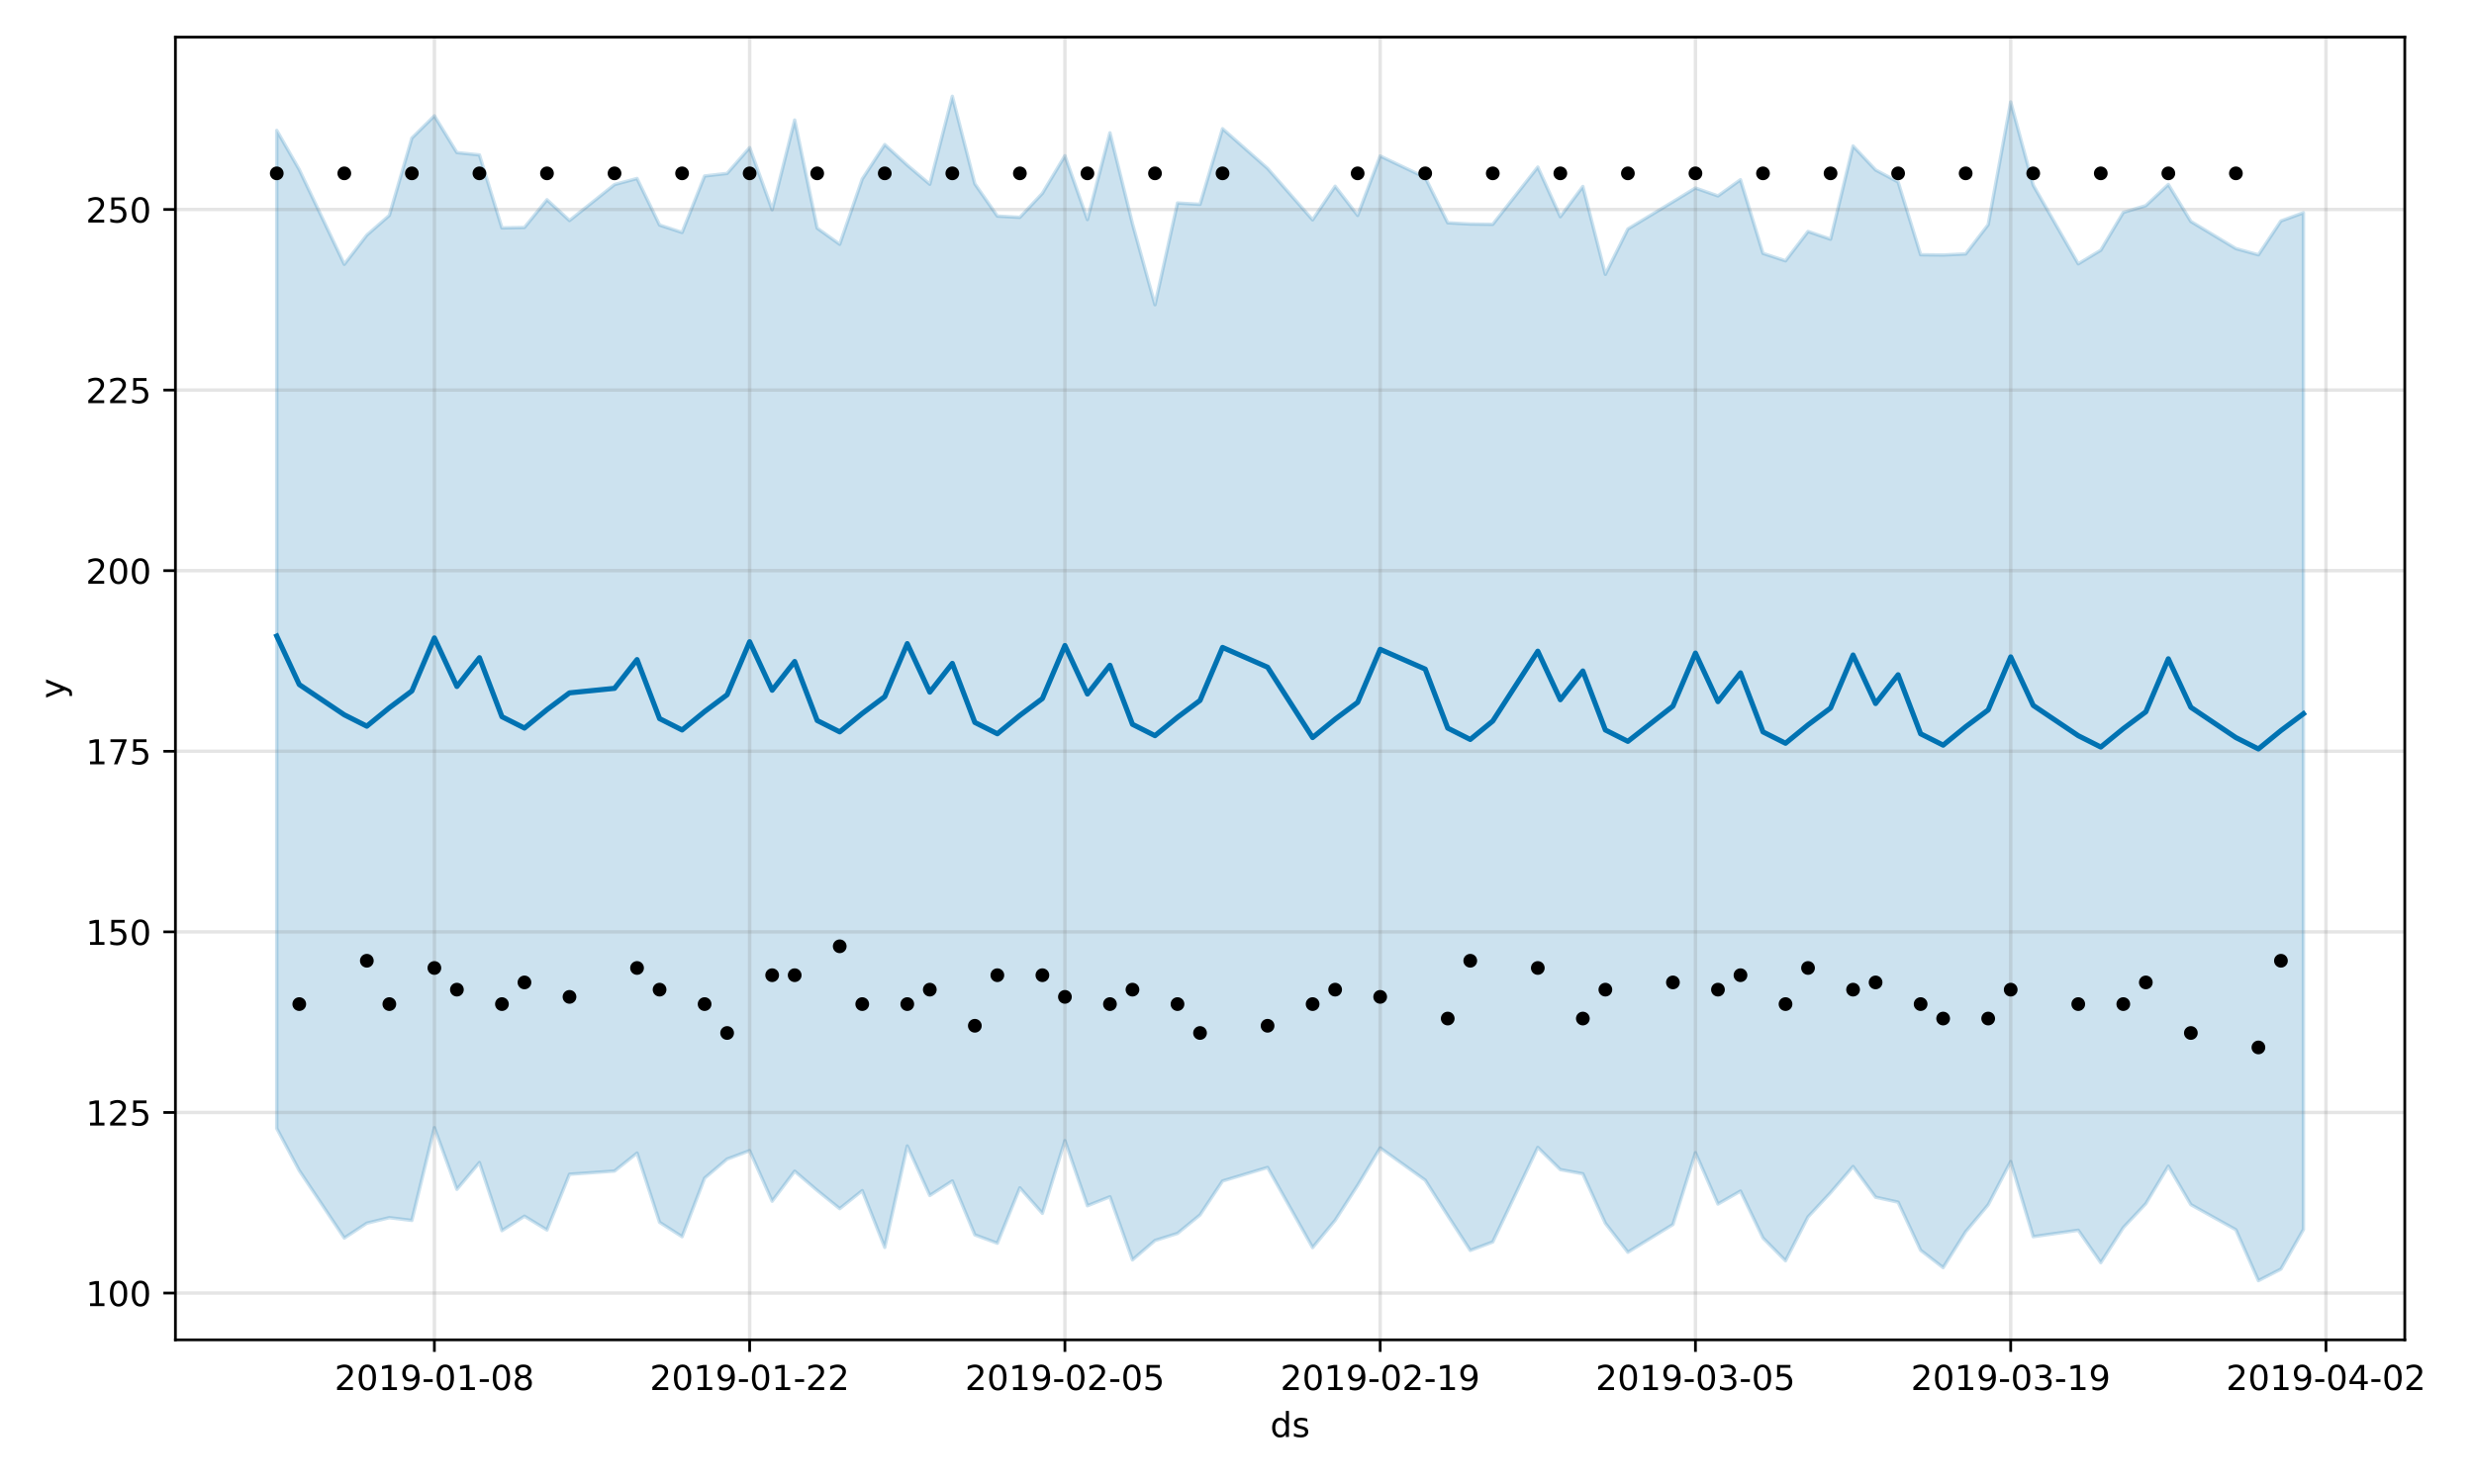<?xml version="1.0" encoding="utf-8" standalone="no"?>
<!DOCTYPE svg PUBLIC "-//W3C//DTD SVG 1.1//EN"
  "http://www.w3.org/Graphics/SVG/1.1/DTD/svg11.dtd">
<!-- Created with matplotlib (https://matplotlib.org/) -->
<svg height="432pt" version="1.1" viewBox="0 0 720 432" width="720pt" xmlns="http://www.w3.org/2000/svg" xmlns:xlink="http://www.w3.org/1999/xlink">
 <defs>
  <style type="text/css">
*{stroke-linecap:butt;stroke-linejoin:round;}
  </style>
 </defs>
 <g id="figure_1">
  <g id="patch_1">
   <path d="M 0 432 
L 720 432 
L 720 0 
L 0 0 
z
" style="fill:#ffffff;"/>
  </g>
  <g id="axes_1">
   <g id="patch_2">
    <path d="M 51.05 390.04 
L 699.857 390.04 
L 699.857 10.8 
L 51.05 10.8 
z
" style="fill:#ffffff;"/>
   </g>
   <g id="PolyCollection_1">
    <defs>
     <path d="M 80.541 -394.039 
L 80.541 -103.509 
L 87.095 -91.246 
L 100.202 -71.603 
L 106.756 -75.923 
L 113.309 -77.526 
L 119.863 -76.725 
L 126.417 -103.723 
L 132.97 -85.782 
L 139.524 -93.573 
L 146.077 -73.751 
L 152.631 -77.953 
L 159.185 -73.949 
L 165.738 -90.169 
L 178.845 -91.094 
L 185.399 -96.329 
L 191.953 -76.181 
L 198.506 -71.992 
L 205.06 -89.032 
L 211.613 -94.594 
L 218.167 -97.031 
L 224.721 -82.323 
L 231.274 -91.057 
L 237.828 -85.45 
L 244.381 -80.156 
L 250.935 -85.399 
L 257.489 -68.882 
L 264.042 -98.398 
L 270.596 -83.987 
L 277.15 -88.216 
L 283.703 -72.525 
L 290.257 -70.094 
L 296.81 -86.212 
L 303.364 -78.793 
L 309.918 -99.954 
L 316.471 -81.005 
L 323.025 -83.612 
L 329.578 -65.245 
L 336.132 -70.882 
L 342.686 -72.951 
L 349.239 -78.327 
L 355.793 -88.205 
L 368.9 -92.145 
L 382.007 -68.817 
L 388.561 -76.746 
L 395.114 -86.932 
L 401.668 -97.831 
L 414.775 -88.447 
L 421.329 -78.127 
L 427.883 -67.994 
L 434.436 -70.466 
L 447.543 -97.981 
L 454.097 -91.519 
L 460.651 -90.301 
L 467.204 -75.906 
L 473.758 -67.47 
L 486.865 -75.545 
L 493.419 -96.439 
L 499.972 -81.499 
L 506.526 -85.266 
L 513.079 -71.618 
L 519.633 -64.991 
L 526.187 -77.759 
L 532.74 -84.797 
L 539.294 -92.421 
L 545.847 -83.487 
L 552.401 -82.037 
L 558.955 -68.048 
L 565.508 -62.985 
L 572.062 -73.433 
L 578.616 -81.271 
L 585.169 -93.869 
L 591.723 -72.001 
L 604.83 -73.87 
L 611.384 -64.432 
L 617.937 -74.631 
L 624.491 -81.602 
L 631.044 -92.531 
L 637.598 -81.318 
L 650.705 -74.012 
L 657.259 -59.198 
L 663.812 -62.556 
L 670.366 -74.091 
L 670.366 -370.066 
L 670.366 -370.066 
L 663.812 -367.677 
L 657.259 -357.827 
L 650.705 -359.635 
L 637.598 -367.537 
L 631.044 -378.295 
L 624.491 -372.136 
L 617.937 -370.175 
L 611.384 -359.161 
L 604.83 -355.201 
L 591.723 -378.106 
L 585.169 -402.308 
L 578.616 -366.602 
L 572.062 -358.081 
L 565.508 -357.769 
L 558.955 -357.85 
L 552.401 -379.035 
L 545.847 -382.529 
L 539.294 -389.502 
L 532.74 -362.375 
L 526.187 -364.617 
L 519.633 -356.08 
L 513.079 -358.239 
L 506.526 -379.677 
L 499.972 -374.97 
L 493.419 -377.264 
L 486.865 -373.265 
L 473.758 -365.341 
L 467.204 -352.143 
L 460.651 -377.704 
L 454.097 -368.92 
L 447.543 -383.363 
L 434.436 -366.697 
L 427.883 -366.785 
L 421.329 -367.141 
L 414.775 -380.343 
L 401.668 -386.585 
L 395.114 -369.295 
L 388.561 -377.775 
L 382.007 -368.006 
L 368.9 -382.974 
L 355.793 -394.53 
L 349.239 -372.526 
L 342.686 -372.903 
L 336.132 -343.291 
L 329.578 -366.881 
L 323.025 -393.333 
L 316.471 -368.088 
L 309.918 -386.673 
L 303.364 -375.724 
L 296.81 -368.735 
L 290.257 -369.093 
L 283.703 -378.511 
L 277.15 -403.962 
L 270.596 -378.367 
L 264.042 -383.931 
L 257.489 -389.912 
L 250.935 -379.872 
L 244.381 -360.896 
L 237.828 -365.581 
L 231.274 -397.059 
L 224.721 -370.946 
L 218.167 -389.03 
L 211.613 -381.518 
L 205.06 -380.767 
L 198.506 -364.337 
L 191.953 -366.494 
L 185.399 -380.04 
L 178.845 -378.274 
L 165.738 -367.808 
L 159.185 -373.855 
L 152.631 -365.789 
L 146.077 -365.656 
L 139.524 -386.909 
L 132.97 -387.584 
L 126.417 -398.286 
L 119.863 -391.803 
L 113.309 -369.3 
L 106.756 -363.559 
L 100.202 -355.064 
L 87.095 -382.616 
L 80.541 -394.039 
z
" id="m1972732b37" style="stroke:#0072b2;stroke-opacity:0.2;"/>
    </defs>
    <g clip-path="url(#p0dd78d7dd8)">
     <use style="fill:#0072b2;fill-opacity:0.2;stroke:#0072b2;stroke-opacity:0.2;" x="0" xlink:href="#m1972732b37" y="432"/>
    </g>
   </g>
   <g id="matplotlib.axis_1">
    <g id="xtick_1">
     <g id="line2d_1">
      <path clip-path="url(#p0dd78d7dd8)" d="M 126.417 390.04 
L 126.417 10.8 
" style="fill:none;stroke:#808080;stroke-linecap:square;stroke-opacity:0.2;"/>
     </g>
     <g id="line2d_2">
      <defs>
       <path d="M 0 0 
L 0 3.5 
" id="m49c15ea919" style="stroke:#000000;stroke-width:0.8;"/>
      </defs>
      <g>
       <use style="stroke:#000000;stroke-width:0.8;" x="126.417" xlink:href="#m49c15ea919" y="390.04"/>
      </g>
     </g>
     <g id="text_1">
      <!-- 2019-01-08 -->
      <defs>
       <path d="M 19.188 8.297 
L 53.609 8.297 
L 53.609 0 
L 7.328 0 
L 7.328 8.297 
Q 12.938 14.109 22.625 23.891 
Q 32.328 33.688 34.812 36.531 
Q 39.547 41.844 41.422 45.531 
Q 43.312 49.219 43.312 52.781 
Q 43.312 58.594 39.234 62.25 
Q 35.156 65.922 28.609 65.922 
Q 23.969 65.922 18.812 64.312 
Q 13.672 62.703 7.812 59.422 
L 7.812 69.391 
Q 13.766 71.781 18.938 73 
Q 24.125 74.219 28.422 74.219 
Q 39.75 74.219 46.484 68.547 
Q 53.219 62.891 53.219 53.422 
Q 53.219 48.922 51.531 44.891 
Q 49.859 40.875 45.406 35.406 
Q 44.188 33.984 37.641 27.219 
Q 31.109 20.453 19.188 8.297 
z
" id="DejaVuSans-50"/>
       <path d="M 31.781 66.406 
Q 24.172 66.406 20.328 58.906 
Q 16.5 51.422 16.5 36.375 
Q 16.5 21.391 20.328 13.891 
Q 24.172 6.391 31.781 6.391 
Q 39.453 6.391 43.281 13.891 
Q 47.125 21.391 47.125 36.375 
Q 47.125 51.422 43.281 58.906 
Q 39.453 66.406 31.781 66.406 
z
M 31.781 74.219 
Q 44.047 74.219 50.516 64.516 
Q 56.984 54.828 56.984 36.375 
Q 56.984 17.969 50.516 8.266 
Q 44.047 -1.422 31.781 -1.422 
Q 19.531 -1.422 13.062 8.266 
Q 6.594 17.969 6.594 36.375 
Q 6.594 54.828 13.062 64.516 
Q 19.531 74.219 31.781 74.219 
z
" id="DejaVuSans-48"/>
       <path d="M 12.406 8.297 
L 28.516 8.297 
L 28.516 63.922 
L 10.984 60.406 
L 10.984 69.391 
L 28.422 72.906 
L 38.281 72.906 
L 38.281 8.297 
L 54.391 8.297 
L 54.391 0 
L 12.406 0 
z
" id="DejaVuSans-49"/>
       <path d="M 10.984 1.516 
L 10.984 10.5 
Q 14.703 8.734 18.5 7.812 
Q 22.312 6.891 25.984 6.891 
Q 35.75 6.891 40.891 13.453 
Q 46.047 20.016 46.781 33.406 
Q 43.953 29.203 39.594 26.953 
Q 35.25 24.703 29.984 24.703 
Q 19.047 24.703 12.672 31.312 
Q 6.297 37.938 6.297 49.422 
Q 6.297 60.641 12.938 67.422 
Q 19.578 74.219 30.609 74.219 
Q 43.266 74.219 49.922 64.516 
Q 56.594 54.828 56.594 36.375 
Q 56.594 19.141 48.406 8.859 
Q 40.234 -1.422 26.422 -1.422 
Q 22.703 -1.422 18.891 -0.688 
Q 15.094 0.047 10.984 1.516 
z
M 30.609 32.422 
Q 37.25 32.422 41.125 36.953 
Q 45.016 41.5 45.016 49.422 
Q 45.016 57.281 41.125 61.844 
Q 37.25 66.406 30.609 66.406 
Q 23.969 66.406 20.094 61.844 
Q 16.219 57.281 16.219 49.422 
Q 16.219 41.5 20.094 36.953 
Q 23.969 32.422 30.609 32.422 
z
" id="DejaVuSans-57"/>
       <path d="M 4.891 31.391 
L 31.203 31.391 
L 31.203 23.391 
L 4.891 23.391 
z
" id="DejaVuSans-45"/>
       <path d="M 31.781 34.625 
Q 24.75 34.625 20.719 30.859 
Q 16.703 27.094 16.703 20.516 
Q 16.703 13.922 20.719 10.156 
Q 24.75 6.391 31.781 6.391 
Q 38.812 6.391 42.859 10.172 
Q 46.922 13.969 46.922 20.516 
Q 46.922 27.094 42.891 30.859 
Q 38.875 34.625 31.781 34.625 
z
M 21.922 38.812 
Q 15.578 40.375 12.031 44.719 
Q 8.5 49.078 8.5 55.328 
Q 8.5 64.062 14.719 69.141 
Q 20.953 74.219 31.781 74.219 
Q 42.672 74.219 48.875 69.141 
Q 55.078 64.062 55.078 55.328 
Q 55.078 49.078 51.531 44.719 
Q 48 40.375 41.703 38.812 
Q 48.828 37.156 52.797 32.312 
Q 56.781 27.484 56.781 20.516 
Q 56.781 9.906 50.312 4.234 
Q 43.844 -1.422 31.781 -1.422 
Q 19.734 -1.422 13.25 4.234 
Q 6.781 9.906 6.781 20.516 
Q 6.781 27.484 10.781 32.312 
Q 14.797 37.156 21.922 38.812 
z
M 18.312 54.391 
Q 18.312 48.734 21.844 45.562 
Q 25.391 42.391 31.781 42.391 
Q 38.141 42.391 41.719 45.562 
Q 45.312 48.734 45.312 54.391 
Q 45.312 60.062 41.719 63.234 
Q 38.141 66.406 31.781 66.406 
Q 25.391 66.406 21.844 63.234 
Q 18.312 60.062 18.312 54.391 
z
" id="DejaVuSans-56"/>
      </defs>
      <g transform="translate(97.359 404.638)scale(0.1 -0.1)">
       <use xlink:href="#DejaVuSans-50"/>
       <use x="63.623" xlink:href="#DejaVuSans-48"/>
       <use x="127.246" xlink:href="#DejaVuSans-49"/>
       <use x="190.869" xlink:href="#DejaVuSans-57"/>
       <use x="254.492" xlink:href="#DejaVuSans-45"/>
       <use x="290.576" xlink:href="#DejaVuSans-48"/>
       <use x="354.199" xlink:href="#DejaVuSans-49"/>
       <use x="417.822" xlink:href="#DejaVuSans-45"/>
       <use x="453.906" xlink:href="#DejaVuSans-48"/>
       <use x="517.529" xlink:href="#DejaVuSans-56"/>
      </g>
     </g>
    </g>
    <g id="xtick_2">
     <g id="line2d_3">
      <path clip-path="url(#p0dd78d7dd8)" d="M 218.167 390.04 
L 218.167 10.8 
" style="fill:none;stroke:#808080;stroke-linecap:square;stroke-opacity:0.2;"/>
     </g>
     <g id="line2d_4">
      <g>
       <use style="stroke:#000000;stroke-width:0.8;" x="218.167" xlink:href="#m49c15ea919" y="390.04"/>
      </g>
     </g>
     <g id="text_2">
      <!-- 2019-01-22 -->
      <g transform="translate(189.109 404.638)scale(0.1 -0.1)">
       <use xlink:href="#DejaVuSans-50"/>
       <use x="63.623" xlink:href="#DejaVuSans-48"/>
       <use x="127.246" xlink:href="#DejaVuSans-49"/>
       <use x="190.869" xlink:href="#DejaVuSans-57"/>
       <use x="254.492" xlink:href="#DejaVuSans-45"/>
       <use x="290.576" xlink:href="#DejaVuSans-48"/>
       <use x="354.199" xlink:href="#DejaVuSans-49"/>
       <use x="417.822" xlink:href="#DejaVuSans-45"/>
       <use x="453.906" xlink:href="#DejaVuSans-50"/>
       <use x="517.529" xlink:href="#DejaVuSans-50"/>
      </g>
     </g>
    </g>
    <g id="xtick_3">
     <g id="line2d_5">
      <path clip-path="url(#p0dd78d7dd8)" d="M 309.918 390.04 
L 309.918 10.8 
" style="fill:none;stroke:#808080;stroke-linecap:square;stroke-opacity:0.2;"/>
     </g>
     <g id="line2d_6">
      <g>
       <use style="stroke:#000000;stroke-width:0.8;" x="309.918" xlink:href="#m49c15ea919" y="390.04"/>
      </g>
     </g>
     <g id="text_3">
      <!-- 2019-02-05 -->
      <defs>
       <path d="M 10.797 72.906 
L 49.516 72.906 
L 49.516 64.594 
L 19.828 64.594 
L 19.828 46.734 
Q 21.969 47.469 24.109 47.828 
Q 26.266 48.188 28.422 48.188 
Q 40.625 48.188 47.75 41.5 
Q 54.891 34.812 54.891 23.391 
Q 54.891 11.625 47.562 5.094 
Q 40.234 -1.422 26.906 -1.422 
Q 22.312 -1.422 17.547 -0.641 
Q 12.797 0.141 7.719 1.703 
L 7.719 11.625 
Q 12.109 9.234 16.797 8.062 
Q 21.484 6.891 26.703 6.891 
Q 35.156 6.891 40.078 11.328 
Q 45.016 15.766 45.016 23.391 
Q 45.016 31 40.078 35.438 
Q 35.156 39.891 26.703 39.891 
Q 22.75 39.891 18.812 39.016 
Q 14.891 38.141 10.797 36.281 
z
" id="DejaVuSans-53"/>
      </defs>
      <g transform="translate(280.86 404.638)scale(0.1 -0.1)">
       <use xlink:href="#DejaVuSans-50"/>
       <use x="63.623" xlink:href="#DejaVuSans-48"/>
       <use x="127.246" xlink:href="#DejaVuSans-49"/>
       <use x="190.869" xlink:href="#DejaVuSans-57"/>
       <use x="254.492" xlink:href="#DejaVuSans-45"/>
       <use x="290.576" xlink:href="#DejaVuSans-48"/>
       <use x="354.199" xlink:href="#DejaVuSans-50"/>
       <use x="417.822" xlink:href="#DejaVuSans-45"/>
       <use x="453.906" xlink:href="#DejaVuSans-48"/>
       <use x="517.529" xlink:href="#DejaVuSans-53"/>
      </g>
     </g>
    </g>
    <g id="xtick_4">
     <g id="line2d_7">
      <path clip-path="url(#p0dd78d7dd8)" d="M 401.668 390.04 
L 401.668 10.8 
" style="fill:none;stroke:#808080;stroke-linecap:square;stroke-opacity:0.2;"/>
     </g>
     <g id="line2d_8">
      <g>
       <use style="stroke:#000000;stroke-width:0.8;" x="401.668" xlink:href="#m49c15ea919" y="390.04"/>
      </g>
     </g>
     <g id="text_4">
      <!-- 2019-02-19 -->
      <g transform="translate(372.61 404.638)scale(0.1 -0.1)">
       <use xlink:href="#DejaVuSans-50"/>
       <use x="63.623" xlink:href="#DejaVuSans-48"/>
       <use x="127.246" xlink:href="#DejaVuSans-49"/>
       <use x="190.869" xlink:href="#DejaVuSans-57"/>
       <use x="254.492" xlink:href="#DejaVuSans-45"/>
       <use x="290.576" xlink:href="#DejaVuSans-48"/>
       <use x="354.199" xlink:href="#DejaVuSans-50"/>
       <use x="417.822" xlink:href="#DejaVuSans-45"/>
       <use x="453.906" xlink:href="#DejaVuSans-49"/>
       <use x="517.529" xlink:href="#DejaVuSans-57"/>
      </g>
     </g>
    </g>
    <g id="xtick_5">
     <g id="line2d_9">
      <path clip-path="url(#p0dd78d7dd8)" d="M 493.419 390.04 
L 493.419 10.8 
" style="fill:none;stroke:#808080;stroke-linecap:square;stroke-opacity:0.2;"/>
     </g>
     <g id="line2d_10">
      <g>
       <use style="stroke:#000000;stroke-width:0.8;" x="493.419" xlink:href="#m49c15ea919" y="390.04"/>
      </g>
     </g>
     <g id="text_5">
      <!-- 2019-03-05 -->
      <defs>
       <path d="M 40.578 39.312 
Q 47.656 37.797 51.625 33 
Q 55.609 28.219 55.609 21.188 
Q 55.609 10.406 48.188 4.484 
Q 40.766 -1.422 27.094 -1.422 
Q 22.516 -1.422 17.656 -0.516 
Q 12.797 0.391 7.625 2.203 
L 7.625 11.719 
Q 11.719 9.328 16.594 8.109 
Q 21.484 6.891 26.812 6.891 
Q 36.078 6.891 40.938 10.547 
Q 45.797 14.203 45.797 21.188 
Q 45.797 27.641 41.281 31.266 
Q 36.766 34.906 28.719 34.906 
L 20.219 34.906 
L 20.219 43.016 
L 29.109 43.016 
Q 36.375 43.016 40.234 45.922 
Q 44.094 48.828 44.094 54.297 
Q 44.094 59.906 40.109 62.906 
Q 36.141 65.922 28.719 65.922 
Q 24.656 65.922 20.016 65.031 
Q 15.375 64.156 9.812 62.312 
L 9.812 71.094 
Q 15.438 72.656 20.344 73.438 
Q 25.25 74.219 29.594 74.219 
Q 40.828 74.219 47.359 69.109 
Q 53.906 64.016 53.906 55.328 
Q 53.906 49.266 50.438 45.094 
Q 46.969 40.922 40.578 39.312 
z
" id="DejaVuSans-51"/>
      </defs>
      <g transform="translate(464.361 404.638)scale(0.1 -0.1)">
       <use xlink:href="#DejaVuSans-50"/>
       <use x="63.623" xlink:href="#DejaVuSans-48"/>
       <use x="127.246" xlink:href="#DejaVuSans-49"/>
       <use x="190.869" xlink:href="#DejaVuSans-57"/>
       <use x="254.492" xlink:href="#DejaVuSans-45"/>
       <use x="290.576" xlink:href="#DejaVuSans-48"/>
       <use x="354.199" xlink:href="#DejaVuSans-51"/>
       <use x="417.822" xlink:href="#DejaVuSans-45"/>
       <use x="453.906" xlink:href="#DejaVuSans-48"/>
       <use x="517.529" xlink:href="#DejaVuSans-53"/>
      </g>
     </g>
    </g>
    <g id="xtick_6">
     <g id="line2d_11">
      <path clip-path="url(#p0dd78d7dd8)" d="M 585.169 390.04 
L 585.169 10.8 
" style="fill:none;stroke:#808080;stroke-linecap:square;stroke-opacity:0.2;"/>
     </g>
     <g id="line2d_12">
      <g>
       <use style="stroke:#000000;stroke-width:0.8;" x="585.169" xlink:href="#m49c15ea919" y="390.04"/>
      </g>
     </g>
     <g id="text_6">
      <!-- 2019-03-19 -->
      <g transform="translate(556.111 404.638)scale(0.1 -0.1)">
       <use xlink:href="#DejaVuSans-50"/>
       <use x="63.623" xlink:href="#DejaVuSans-48"/>
       <use x="127.246" xlink:href="#DejaVuSans-49"/>
       <use x="190.869" xlink:href="#DejaVuSans-57"/>
       <use x="254.492" xlink:href="#DejaVuSans-45"/>
       <use x="290.576" xlink:href="#DejaVuSans-48"/>
       <use x="354.199" xlink:href="#DejaVuSans-51"/>
       <use x="417.822" xlink:href="#DejaVuSans-45"/>
       <use x="453.906" xlink:href="#DejaVuSans-49"/>
       <use x="517.529" xlink:href="#DejaVuSans-57"/>
      </g>
     </g>
    </g>
    <g id="xtick_7">
     <g id="line2d_13">
      <path clip-path="url(#p0dd78d7dd8)" d="M 676.92 390.04 
L 676.92 10.8 
" style="fill:none;stroke:#808080;stroke-linecap:square;stroke-opacity:0.2;"/>
     </g>
     <g id="line2d_14">
      <g>
       <use style="stroke:#000000;stroke-width:0.8;" x="676.92" xlink:href="#m49c15ea919" y="390.04"/>
      </g>
     </g>
     <g id="text_7">
      <!-- 2019-04-02 -->
      <defs>
       <path d="M 37.797 64.312 
L 12.891 25.391 
L 37.797 25.391 
z
M 35.203 72.906 
L 47.609 72.906 
L 47.609 25.391 
L 58.016 25.391 
L 58.016 17.188 
L 47.609 17.188 
L 47.609 0 
L 37.797 0 
L 37.797 17.188 
L 4.891 17.188 
L 4.891 26.703 
z
" id="DejaVuSans-52"/>
      </defs>
      <g transform="translate(647.862 404.638)scale(0.1 -0.1)">
       <use xlink:href="#DejaVuSans-50"/>
       <use x="63.623" xlink:href="#DejaVuSans-48"/>
       <use x="127.246" xlink:href="#DejaVuSans-49"/>
       <use x="190.869" xlink:href="#DejaVuSans-57"/>
       <use x="254.492" xlink:href="#DejaVuSans-45"/>
       <use x="290.576" xlink:href="#DejaVuSans-48"/>
       <use x="354.199" xlink:href="#DejaVuSans-52"/>
       <use x="417.822" xlink:href="#DejaVuSans-45"/>
       <use x="453.906" xlink:href="#DejaVuSans-48"/>
       <use x="517.529" xlink:href="#DejaVuSans-50"/>
      </g>
     </g>
    </g>
    <g id="text_8">
     <!-- ds -->
     <defs>
      <path d="M 45.406 46.391 
L 45.406 75.984 
L 54.391 75.984 
L 54.391 0 
L 45.406 0 
L 45.406 8.203 
Q 42.578 3.328 38.25 0.953 
Q 33.938 -1.422 27.875 -1.422 
Q 17.969 -1.422 11.734 6.484 
Q 5.516 14.406 5.516 27.297 
Q 5.516 40.188 11.734 48.094 
Q 17.969 56 27.875 56 
Q 33.938 56 38.25 53.625 
Q 42.578 51.266 45.406 46.391 
z
M 14.797 27.297 
Q 14.797 17.391 18.875 11.75 
Q 22.953 6.109 30.078 6.109 
Q 37.203 6.109 41.297 11.75 
Q 45.406 17.391 45.406 27.297 
Q 45.406 37.203 41.297 42.844 
Q 37.203 48.484 30.078 48.484 
Q 22.953 48.484 18.875 42.844 
Q 14.797 37.203 14.797 27.297 
z
" id="DejaVuSans-100"/>
      <path d="M 44.281 53.078 
L 44.281 44.578 
Q 40.484 46.531 36.375 47.5 
Q 32.281 48.484 27.875 48.484 
Q 21.188 48.484 17.844 46.438 
Q 14.5 44.391 14.5 40.281 
Q 14.5 37.156 16.891 35.375 
Q 19.281 33.594 26.516 31.984 
L 29.594 31.297 
Q 39.156 29.25 43.188 25.516 
Q 47.219 21.781 47.219 15.094 
Q 47.219 7.469 41.188 3.016 
Q 35.156 -1.422 24.609 -1.422 
Q 20.219 -1.422 15.453 -0.562 
Q 10.688 0.297 5.422 2 
L 5.422 11.281 
Q 10.406 8.688 15.234 7.391 
Q 20.062 6.109 24.812 6.109 
Q 31.156 6.109 34.562 8.281 
Q 37.984 10.453 37.984 14.406 
Q 37.984 18.062 35.516 20.016 
Q 33.062 21.969 24.703 23.781 
L 21.578 24.516 
Q 13.234 26.266 9.516 29.906 
Q 5.812 33.547 5.812 39.891 
Q 5.812 47.609 11.281 51.797 
Q 16.75 56 26.812 56 
Q 31.781 56 36.172 55.266 
Q 40.578 54.547 44.281 53.078 
z
" id="DejaVuSans-115"/>
     </defs>
     <g transform="translate(369.675 418.317)scale(0.1 -0.1)">
      <use xlink:href="#DejaVuSans-100"/>
      <use x="63.477" xlink:href="#DejaVuSans-115"/>
     </g>
    </g>
   </g>
   <g id="matplotlib.axis_2">
    <g id="ytick_1">
     <g id="line2d_15">
      <path clip-path="url(#p0dd78d7dd8)" d="M 51.05 376.413 
L 699.857 376.413 
" style="fill:none;stroke:#808080;stroke-linecap:square;stroke-opacity:0.2;"/>
     </g>
     <g id="line2d_16">
      <defs>
       <path d="M 0 0 
L -3.5 0 
" id="m06385f874b" style="stroke:#000000;stroke-width:0.8;"/>
      </defs>
      <g>
       <use style="stroke:#000000;stroke-width:0.8;" x="51.05" xlink:href="#m06385f874b" y="376.413"/>
      </g>
     </g>
     <g id="text_9">
      <!-- 100 -->
      <g transform="translate(24.962 380.212)scale(0.1 -0.1)">
       <use xlink:href="#DejaVuSans-49"/>
       <use x="63.623" xlink:href="#DejaVuSans-48"/>
       <use x="127.246" xlink:href="#DejaVuSans-48"/>
      </g>
     </g>
    </g>
    <g id="ytick_2">
     <g id="line2d_17">
      <path clip-path="url(#p0dd78d7dd8)" d="M 51.05 323.84 
L 699.857 323.84 
" style="fill:none;stroke:#808080;stroke-linecap:square;stroke-opacity:0.2;"/>
     </g>
     <g id="line2d_18">
      <g>
       <use style="stroke:#000000;stroke-width:0.8;" x="51.05" xlink:href="#m06385f874b" y="323.84"/>
      </g>
     </g>
     <g id="text_10">
      <!-- 125 -->
      <g transform="translate(24.962 327.639)scale(0.1 -0.1)">
       <use xlink:href="#DejaVuSans-49"/>
       <use x="63.623" xlink:href="#DejaVuSans-50"/>
       <use x="127.246" xlink:href="#DejaVuSans-53"/>
      </g>
     </g>
    </g>
    <g id="ytick_3">
     <g id="line2d_19">
      <path clip-path="url(#p0dd78d7dd8)" d="M 51.05 271.268 
L 699.857 271.268 
" style="fill:none;stroke:#808080;stroke-linecap:square;stroke-opacity:0.2;"/>
     </g>
     <g id="line2d_20">
      <g>
       <use style="stroke:#000000;stroke-width:0.8;" x="51.05" xlink:href="#m06385f874b" y="271.268"/>
      </g>
     </g>
     <g id="text_11">
      <!-- 150 -->
      <g transform="translate(24.962 275.067)scale(0.1 -0.1)">
       <use xlink:href="#DejaVuSans-49"/>
       <use x="63.623" xlink:href="#DejaVuSans-53"/>
       <use x="127.246" xlink:href="#DejaVuSans-48"/>
      </g>
     </g>
    </g>
    <g id="ytick_4">
     <g id="line2d_21">
      <path clip-path="url(#p0dd78d7dd8)" d="M 51.05 218.696 
L 699.857 218.696 
" style="fill:none;stroke:#808080;stroke-linecap:square;stroke-opacity:0.2;"/>
     </g>
     <g id="line2d_22">
      <g>
       <use style="stroke:#000000;stroke-width:0.8;" x="51.05" xlink:href="#m06385f874b" y="218.696"/>
      </g>
     </g>
     <g id="text_12">
      <!-- 175 -->
      <defs>
       <path d="M 8.203 72.906 
L 55.078 72.906 
L 55.078 68.703 
L 28.609 0 
L 18.312 0 
L 43.219 64.594 
L 8.203 64.594 
z
" id="DejaVuSans-55"/>
      </defs>
      <g transform="translate(24.962 222.495)scale(0.1 -0.1)">
       <use xlink:href="#DejaVuSans-49"/>
       <use x="63.623" xlink:href="#DejaVuSans-55"/>
       <use x="127.246" xlink:href="#DejaVuSans-53"/>
      </g>
     </g>
    </g>
    <g id="ytick_5">
     <g id="line2d_23">
      <path clip-path="url(#p0dd78d7dd8)" d="M 51.05 166.123 
L 699.857 166.123 
" style="fill:none;stroke:#808080;stroke-linecap:square;stroke-opacity:0.2;"/>
     </g>
     <g id="line2d_24">
      <g>
       <use style="stroke:#000000;stroke-width:0.8;" x="51.05" xlink:href="#m06385f874b" y="166.123"/>
      </g>
     </g>
     <g id="text_13">
      <!-- 200 -->
      <g transform="translate(24.962 169.922)scale(0.1 -0.1)">
       <use xlink:href="#DejaVuSans-50"/>
       <use x="63.623" xlink:href="#DejaVuSans-48"/>
       <use x="127.246" xlink:href="#DejaVuSans-48"/>
      </g>
     </g>
    </g>
    <g id="ytick_6">
     <g id="line2d_25">
      <path clip-path="url(#p0dd78d7dd8)" d="M 51.05 113.551 
L 699.857 113.551 
" style="fill:none;stroke:#808080;stroke-linecap:square;stroke-opacity:0.2;"/>
     </g>
     <g id="line2d_26">
      <g>
       <use style="stroke:#000000;stroke-width:0.8;" x="51.05" xlink:href="#m06385f874b" y="113.551"/>
      </g>
     </g>
     <g id="text_14">
      <!-- 225 -->
      <g transform="translate(24.962 117.35)scale(0.1 -0.1)">
       <use xlink:href="#DejaVuSans-50"/>
       <use x="63.623" xlink:href="#DejaVuSans-50"/>
       <use x="127.246" xlink:href="#DejaVuSans-53"/>
      </g>
     </g>
    </g>
    <g id="ytick_7">
     <g id="line2d_27">
      <path clip-path="url(#p0dd78d7dd8)" d="M 51.05 60.978 
L 699.857 60.978 
" style="fill:none;stroke:#808080;stroke-linecap:square;stroke-opacity:0.2;"/>
     </g>
     <g id="line2d_28">
      <g>
       <use style="stroke:#000000;stroke-width:0.8;" x="51.05" xlink:href="#m06385f874b" y="60.978"/>
      </g>
     </g>
     <g id="text_15">
      <!-- 250 -->
      <g transform="translate(24.962 64.778)scale(0.1 -0.1)">
       <use xlink:href="#DejaVuSans-50"/>
       <use x="63.623" xlink:href="#DejaVuSans-53"/>
       <use x="127.246" xlink:href="#DejaVuSans-48"/>
      </g>
     </g>
    </g>
    <g id="text_16">
     <!-- y -->
     <defs>
      <path d="M 32.172 -5.078 
Q 28.375 -14.844 24.75 -17.812 
Q 21.141 -20.797 15.094 -20.797 
L 7.906 -20.797 
L 7.906 -13.281 
L 13.188 -13.281 
Q 16.891 -13.281 18.938 -11.516 
Q 21 -9.766 23.484 -3.219 
L 25.094 0.875 
L 2.984 54.688 
L 12.5 54.688 
L 29.594 11.922 
L 46.688 54.688 
L 56.203 54.688 
z
" id="DejaVuSans-121"/>
     </defs>
     <g transform="translate(18.883 203.379)rotate(-90)scale(0.1 -0.1)">
      <use xlink:href="#DejaVuSans-121"/>
     </g>
    </g>
   </g>
   <g id="line2d_29">
    <defs>
     <path d="M 0 1.5 
C 0.398 1.5 0.779 1.342 1.061 1.061 
C 1.342 0.779 1.5 0.398 1.5 0 
C 1.5 -0.398 1.342 -0.779 1.061 -1.061 
C 0.779 -1.342 0.398 -1.5 0 -1.5 
C -0.398 -1.5 -0.779 -1.342 -1.061 -1.061 
C -1.342 -0.779 -1.5 -0.398 -1.5 0 
C -1.5 0.398 -1.342 0.779 -1.061 1.061 
C -0.779 1.342 -0.398 1.5 0 1.5 
z
" id="m4c338850a9" style="stroke:#000000;"/>
    </defs>
    <g clip-path="url(#p0dd78d7dd8)">
     <use style="stroke:#000000;" x="80.541" xlink:href="#m4c338850a9" y="50.464"/>
     <use style="stroke:#000000;" x="87.095" xlink:href="#m4c338850a9" y="292.297"/>
     <use style="stroke:#000000;" x="100.202" xlink:href="#m4c338850a9" y="50.464"/>
     <use style="stroke:#000000;" x="106.756" xlink:href="#m4c338850a9" y="279.679"/>
     <use style="stroke:#000000;" x="113.309" xlink:href="#m4c338850a9" y="292.297"/>
     <use style="stroke:#000000;" x="119.863" xlink:href="#m4c338850a9" y="50.464"/>
     <use style="stroke:#000000;" x="126.417" xlink:href="#m4c338850a9" y="281.782"/>
     <use style="stroke:#000000;" x="132.97" xlink:href="#m4c338850a9" y="288.091"/>
     <use style="stroke:#000000;" x="139.524" xlink:href="#m4c338850a9" y="50.464"/>
     <use style="stroke:#000000;" x="146.077" xlink:href="#m4c338850a9" y="292.297"/>
     <use style="stroke:#000000;" x="152.631" xlink:href="#m4c338850a9" y="285.988"/>
     <use style="stroke:#000000;" x="159.185" xlink:href="#m4c338850a9" y="50.464"/>
     <use style="stroke:#000000;" x="165.738" xlink:href="#m4c338850a9" y="290.194"/>
     <use style="stroke:#000000;" x="178.845" xlink:href="#m4c338850a9" y="50.464"/>
     <use style="stroke:#000000;" x="185.399" xlink:href="#m4c338850a9" y="281.782"/>
     <use style="stroke:#000000;" x="191.953" xlink:href="#m4c338850a9" y="288.091"/>
     <use style="stroke:#000000;" x="198.506" xlink:href="#m4c338850a9" y="50.464"/>
     <use style="stroke:#000000;" x="205.06" xlink:href="#m4c338850a9" y="292.297"/>
     <use style="stroke:#000000;" x="211.613" xlink:href="#m4c338850a9" y="300.708"/>
     <use style="stroke:#000000;" x="218.167" xlink:href="#m4c338850a9" y="50.464"/>
     <use style="stroke:#000000;" x="224.721" xlink:href="#m4c338850a9" y="283.885"/>
     <use style="stroke:#000000;" x="231.274" xlink:href="#m4c338850a9" y="283.885"/>
     <use style="stroke:#000000;" x="237.828" xlink:href="#m4c338850a9" y="50.464"/>
     <use style="stroke:#000000;" x="244.381" xlink:href="#m4c338850a9" y="275.474"/>
     <use style="stroke:#000000;" x="250.935" xlink:href="#m4c338850a9" y="292.297"/>
     <use style="stroke:#000000;" x="257.489" xlink:href="#m4c338850a9" y="50.464"/>
     <use style="stroke:#000000;" x="264.042" xlink:href="#m4c338850a9" y="292.297"/>
     <use style="stroke:#000000;" x="270.596" xlink:href="#m4c338850a9" y="288.091"/>
     <use style="stroke:#000000;" x="277.15" xlink:href="#m4c338850a9" y="50.464"/>
     <use style="stroke:#000000;" x="283.703" xlink:href="#m4c338850a9" y="298.606"/>
     <use style="stroke:#000000;" x="290.257" xlink:href="#m4c338850a9" y="283.885"/>
     <use style="stroke:#000000;" x="296.81" xlink:href="#m4c338850a9" y="50.464"/>
     <use style="stroke:#000000;" x="303.364" xlink:href="#m4c338850a9" y="283.885"/>
     <use style="stroke:#000000;" x="309.918" xlink:href="#m4c338850a9" y="290.194"/>
     <use style="stroke:#000000;" x="316.471" xlink:href="#m4c338850a9" y="50.464"/>
     <use style="stroke:#000000;" x="323.025" xlink:href="#m4c338850a9" y="292.297"/>
     <use style="stroke:#000000;" x="329.578" xlink:href="#m4c338850a9" y="288.091"/>
     <use style="stroke:#000000;" x="336.132" xlink:href="#m4c338850a9" y="50.464"/>
     <use style="stroke:#000000;" x="342.686" xlink:href="#m4c338850a9" y="292.297"/>
     <use style="stroke:#000000;" x="349.239" xlink:href="#m4c338850a9" y="300.708"/>
     <use style="stroke:#000000;" x="355.793" xlink:href="#m4c338850a9" y="50.464"/>
     <use style="stroke:#000000;" x="368.9" xlink:href="#m4c338850a9" y="298.606"/>
     <use style="stroke:#000000;" x="382.007" xlink:href="#m4c338850a9" y="292.297"/>
     <use style="stroke:#000000;" x="388.561" xlink:href="#m4c338850a9" y="288.091"/>
     <use style="stroke:#000000;" x="395.114" xlink:href="#m4c338850a9" y="50.464"/>
     <use style="stroke:#000000;" x="401.668" xlink:href="#m4c338850a9" y="290.194"/>
     <use style="stroke:#000000;" x="414.775" xlink:href="#m4c338850a9" y="50.464"/>
     <use style="stroke:#000000;" x="421.329" xlink:href="#m4c338850a9" y="296.503"/>
     <use style="stroke:#000000;" x="427.883" xlink:href="#m4c338850a9" y="279.679"/>
     <use style="stroke:#000000;" x="434.436" xlink:href="#m4c338850a9" y="50.464"/>
     <use style="stroke:#000000;" x="447.543" xlink:href="#m4c338850a9" y="281.782"/>
     <use style="stroke:#000000;" x="454.097" xlink:href="#m4c338850a9" y="50.464"/>
     <use style="stroke:#000000;" x="460.651" xlink:href="#m4c338850a9" y="296.503"/>
     <use style="stroke:#000000;" x="467.204" xlink:href="#m4c338850a9" y="288.091"/>
     <use style="stroke:#000000;" x="473.758" xlink:href="#m4c338850a9" y="50.464"/>
     <use style="stroke:#000000;" x="486.865" xlink:href="#m4c338850a9" y="285.988"/>
     <use style="stroke:#000000;" x="493.419" xlink:href="#m4c338850a9" y="50.464"/>
     <use style="stroke:#000000;" x="499.972" xlink:href="#m4c338850a9" y="288.091"/>
     <use style="stroke:#000000;" x="506.526" xlink:href="#m4c338850a9" y="283.885"/>
     <use style="stroke:#000000;" x="513.079" xlink:href="#m4c338850a9" y="50.464"/>
     <use style="stroke:#000000;" x="519.633" xlink:href="#m4c338850a9" y="292.297"/>
     <use style="stroke:#000000;" x="526.187" xlink:href="#m4c338850a9" y="281.782"/>
     <use style="stroke:#000000;" x="532.74" xlink:href="#m4c338850a9" y="50.464"/>
     <use style="stroke:#000000;" x="539.294" xlink:href="#m4c338850a9" y="288.091"/>
     <use style="stroke:#000000;" x="545.847" xlink:href="#m4c338850a9" y="285.988"/>
     <use style="stroke:#000000;" x="552.401" xlink:href="#m4c338850a9" y="50.464"/>
     <use style="stroke:#000000;" x="558.955" xlink:href="#m4c338850a9" y="292.297"/>
     <use style="stroke:#000000;" x="565.508" xlink:href="#m4c338850a9" y="296.503"/>
     <use style="stroke:#000000;" x="572.062" xlink:href="#m4c338850a9" y="50.464"/>
     <use style="stroke:#000000;" x="578.616" xlink:href="#m4c338850a9" y="296.503"/>
     <use style="stroke:#000000;" x="585.169" xlink:href="#m4c338850a9" y="288.091"/>
     <use style="stroke:#000000;" x="591.723" xlink:href="#m4c338850a9" y="50.464"/>
     <use style="stroke:#000000;" x="604.83" xlink:href="#m4c338850a9" y="292.297"/>
     <use style="stroke:#000000;" x="611.384" xlink:href="#m4c338850a9" y="50.464"/>
     <use style="stroke:#000000;" x="617.937" xlink:href="#m4c338850a9" y="292.297"/>
     <use style="stroke:#000000;" x="624.491" xlink:href="#m4c338850a9" y="285.988"/>
     <use style="stroke:#000000;" x="631.044" xlink:href="#m4c338850a9" y="50.464"/>
     <use style="stroke:#000000;" x="637.598" xlink:href="#m4c338850a9" y="300.708"/>
     <use style="stroke:#000000;" x="650.705" xlink:href="#m4c338850a9" y="50.464"/>
     <use style="stroke:#000000;" x="657.259" xlink:href="#m4c338850a9" y="304.914"/>
     <use style="stroke:#000000;" x="663.812" xlink:href="#m4c338850a9" y="279.679"/>
    </g>
   </g>
   <g id="line2d_30">
    <path clip-path="url(#p0dd78d7dd8)" d="M 80.541 185.158 
L 87.095 199.274 
L 100.202 208.086 
L 106.756 211.393 
L 113.309 206.035 
L 119.863 201.142 
L 126.417 185.71 
L 132.97 199.827 
L 139.524 191.463 
L 146.077 208.639 
L 152.631 211.946 
L 159.185 206.587 
L 165.738 201.694 
L 178.845 200.379 
L 185.399 192.015 
L 191.953 209.191 
L 198.506 212.498 
L 205.06 207.139 
L 211.613 202.246 
L 218.167 186.814 
L 224.721 200.931 
L 231.274 192.567 
L 237.828 209.743 
L 244.381 213.05 
L 250.935 207.691 
L 257.489 202.798 
L 264.042 187.367 
L 270.596 201.483 
L 277.15 193.119 
L 283.703 210.295 
L 290.257 213.602 
L 296.81 208.244 
L 303.364 203.35 
L 309.918 187.919 
L 316.471 202.035 
L 323.025 193.671 
L 329.578 210.847 
L 336.132 214.154 
L 342.686 208.796 
L 349.239 203.902 
L 355.793 188.471 
L 368.9 194.224 
L 382.007 214.706 
L 388.561 209.348 
L 395.114 204.455 
L 401.668 189.023 
L 414.775 194.776 
L 421.329 211.952 
L 427.883 215.259 
L 434.436 209.9 
L 447.543 189.575 
L 454.097 203.692 
L 460.651 195.328 
L 467.204 212.504 
L 473.758 215.811 
L 486.865 205.559 
L 493.419 190.127 
L 499.972 204.244 
L 506.526 195.88 
L 513.079 213.056 
L 519.633 216.363 
L 526.187 211.004 
L 532.74 206.111 
L 539.294 190.68 
L 545.847 204.796 
L 552.401 196.432 
L 558.955 213.608 
L 565.508 216.915 
L 572.062 211.557 
L 578.616 206.663 
L 585.169 191.232 
L 591.723 205.348 
L 604.83 214.16 
L 611.384 217.467 
L 617.937 212.109 
L 624.491 207.215 
L 631.044 191.784 
L 637.598 205.9 
L 650.705 214.712 
L 657.259 218.019 
L 663.812 212.661 
L 670.366 207.768 
" style="fill:none;stroke:#0072b2;stroke-linecap:square;stroke-width:1.5;"/>
   </g>
   <g id="patch_3">
    <path d="M 51.05 390.04 
L 51.05 10.8 
" style="fill:none;stroke:#000000;stroke-linecap:square;stroke-linejoin:miter;stroke-width:0.8;"/>
   </g>
   <g id="patch_4">
    <path d="M 699.857 390.04 
L 699.857 10.8 
" style="fill:none;stroke:#000000;stroke-linecap:square;stroke-linejoin:miter;stroke-width:0.8;"/>
   </g>
   <g id="patch_5">
    <path d="M 51.05 390.04 
L 699.857 390.04 
" style="fill:none;stroke:#000000;stroke-linecap:square;stroke-linejoin:miter;stroke-width:0.8;"/>
   </g>
   <g id="patch_6">
    <path d="M 51.05 10.8 
L 699.857 10.8 
" style="fill:none;stroke:#000000;stroke-linecap:square;stroke-linejoin:miter;stroke-width:0.8;"/>
   </g>
  </g>
 </g>
 <defs>
  <clipPath id="p0dd78d7dd8">
   <rect height="379.24" width="648.807" x="51.05" y="10.8"/>
  </clipPath>
 </defs>
</svg>
